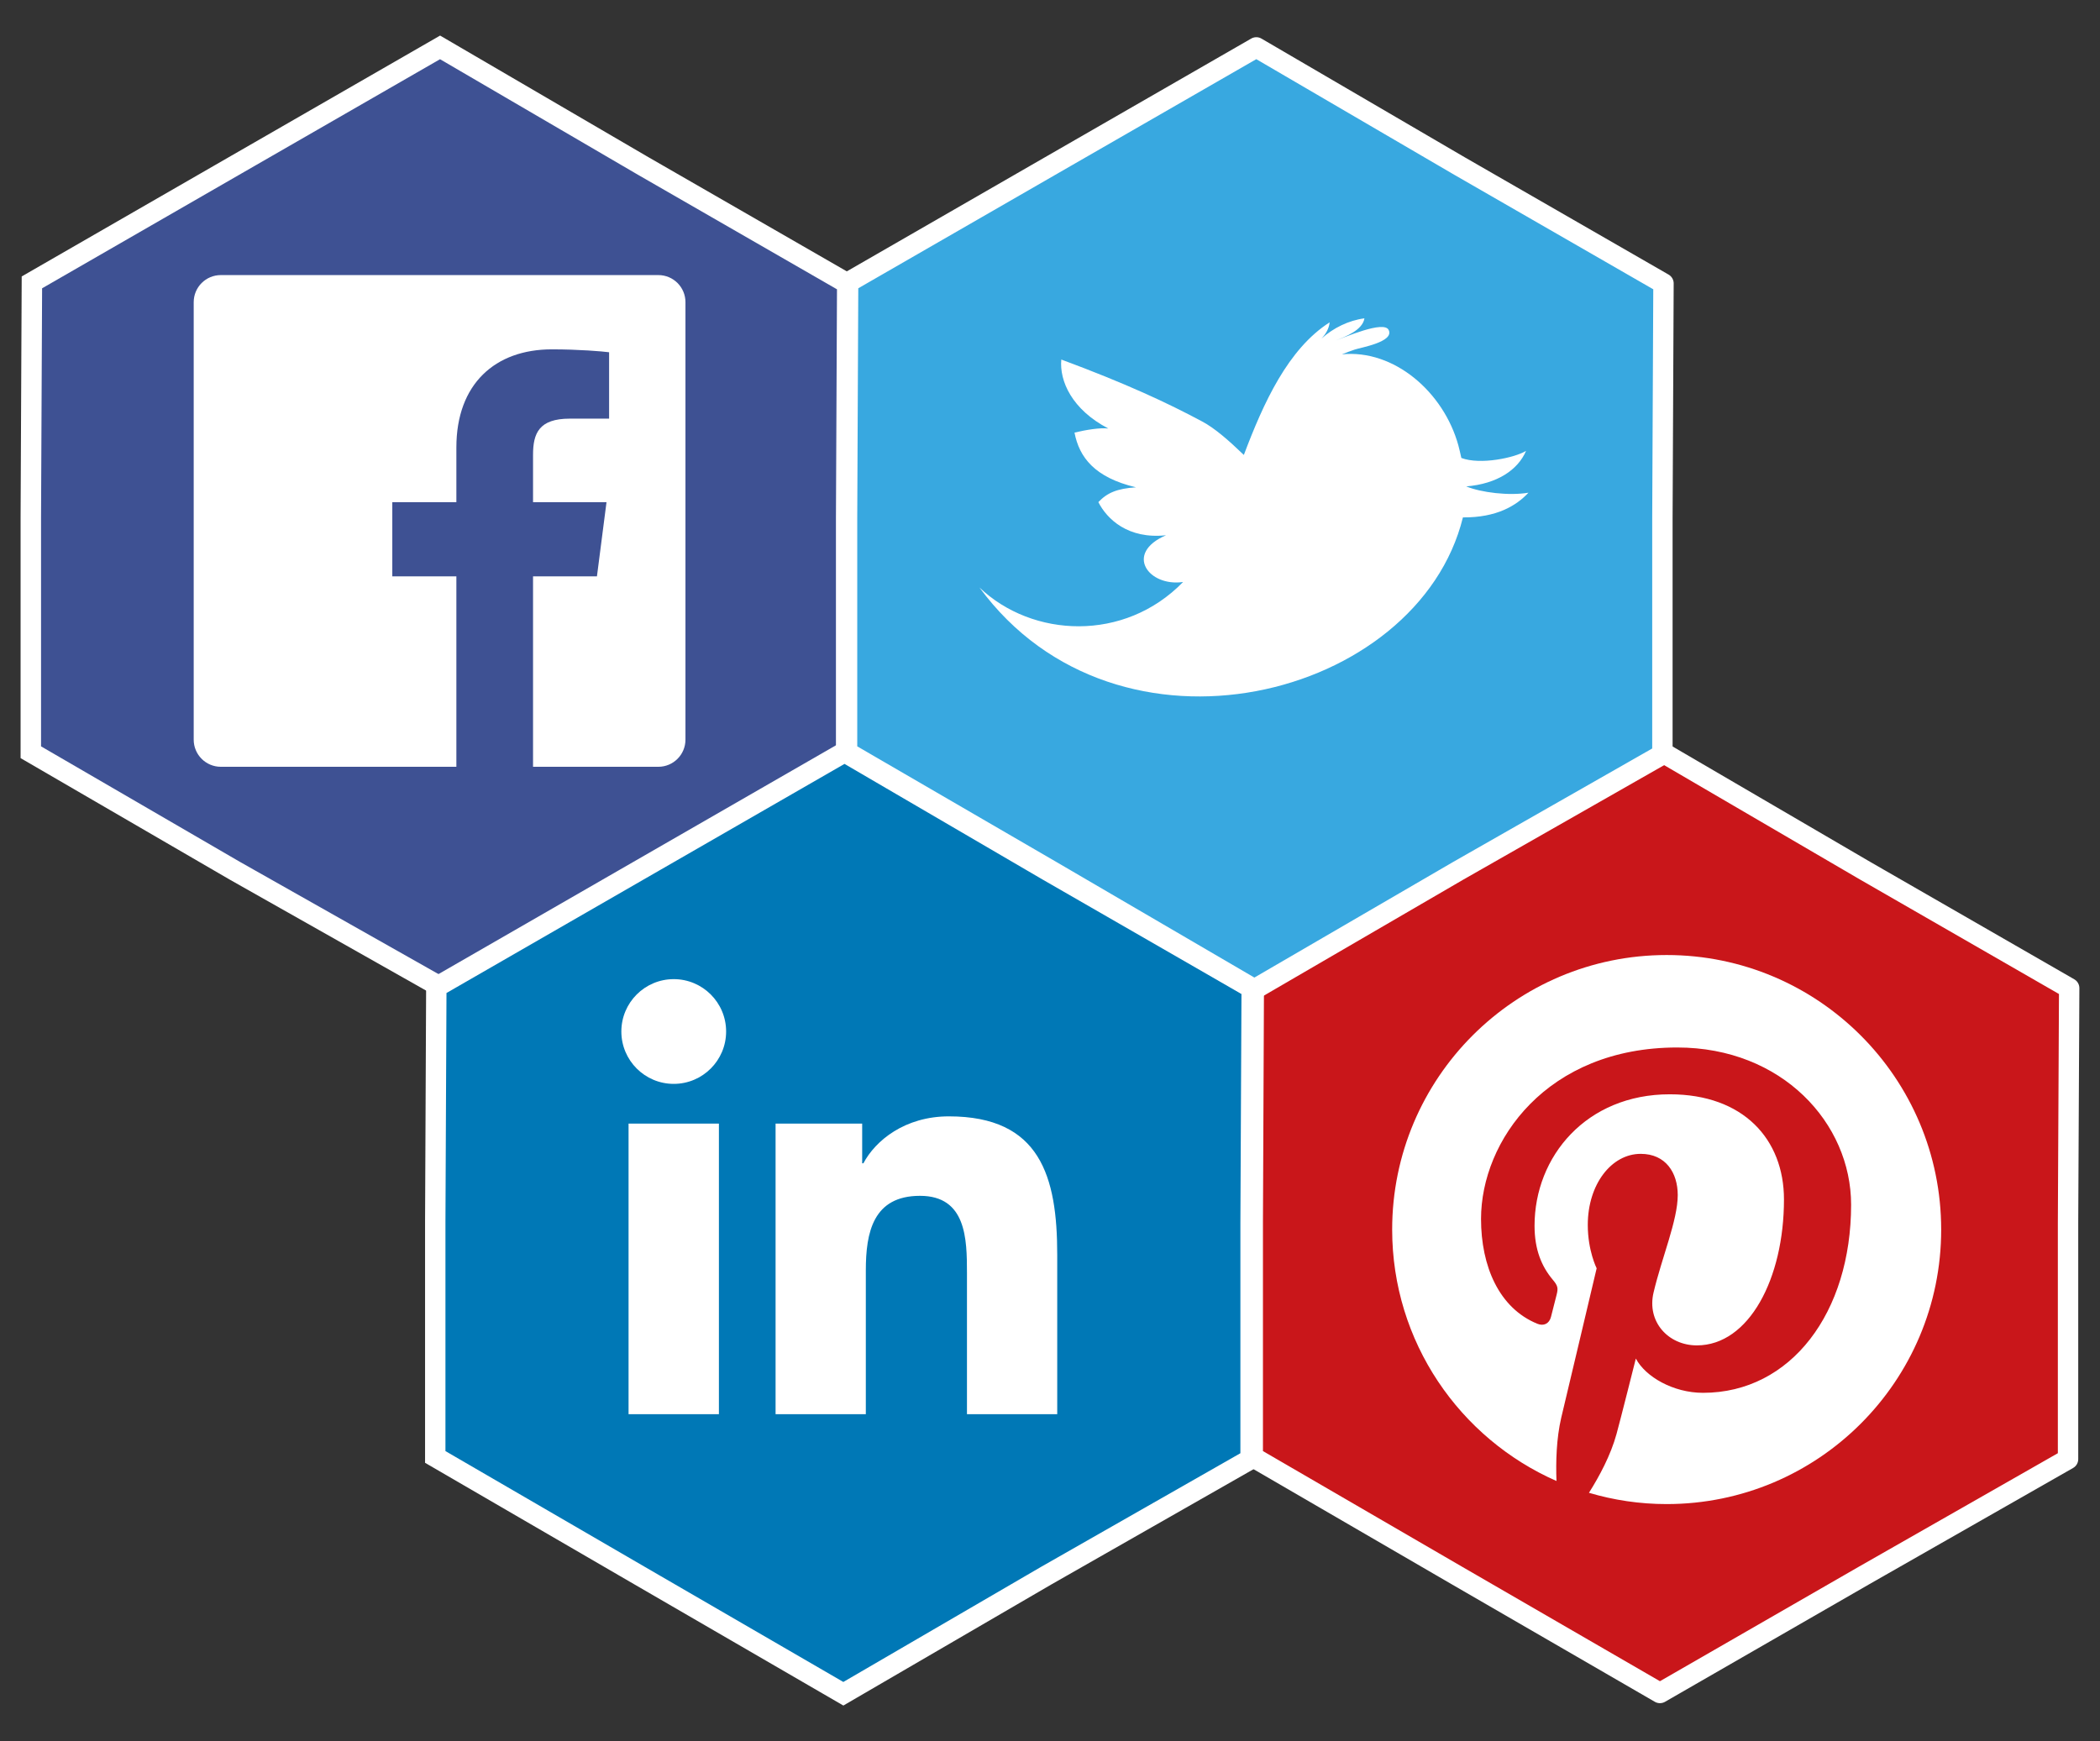 <?xml version="1.0" encoding="utf-8"?>
<!-- Generator: Adobe Illustrator 16.0.0, SVG Export Plug-In . SVG Version: 6.00 Build 0)  -->
<!DOCTYPE svg PUBLIC "-//W3C//DTD SVG 1.1//EN" "http://www.w3.org/Graphics/SVG/1.1/DTD/svg11.dtd">
<svg version="1.1" id="Layer_1" xmlns="http://www.w3.org/2000/svg" xmlns:xlink="http://www.w3.org/1999/xlink" x="0px" y="0px"
	 width="205px" height="170px" viewBox="0 0 205 170" enable-background="new 0 0 205 170" xml:space="preserve">
<rect x="0" y="0" width="205" height="170" fill="#333333" stroke="none"/>
<g>
	<g>
		
			<polygon fill-rule="evenodd" clip-rule="evenodd" fill="#C9161A" stroke="#FFFFFF" stroke-width="1.99" stroke-linejoin="round" stroke-miterlimit="10" points="
			162.244,73.434 182.07,85.013 201.992,96.477 201.88,119.418 201.88,142.465 181.968,153.824 162.041,165.297 142.216,153.824 
			122.293,142.252 122.293,119.307 122.393,96.377 142.318,84.904 		"/>
		<polygon fill="#3E5193" stroke="#FFFFFF" stroke-width="1.997" stroke-miterlimit="10" points="23.032,16.097 3.114,27.57 
			3.008,50.506 3.008,73.446 22.934,85.022 42.991,96.359 42.991,96.359 62.677,85.022 82.602,73.662 82.602,50.61 82.707,27.671 
			62.786,16.204 42.959,4.627 		"/>
		<polygon fill="#0078B6" stroke="#FFFFFF" stroke-width="1.99" stroke-miterlimit="10" points="62.518,84.904 42.593,96.377 
			42.489,119.312 42.489,142.252 62.415,153.826 82.327,165.373 82.327,165.373 102.16,153.826 122.081,142.467 122.081,119.418 
			122.188,96.477 102.269,85.01 82.443,73.434 		"/>
		<g>
			<path fill="#FFFFFF" d="M61.359,109.705h8.82v28.371h-8.82V109.705z M65.771,95.6c2.821,0,5.112,2.291,5.112,5.113
				c0,2.82-2.291,5.113-5.112,5.113c-2.825,0-5.115-2.293-5.115-5.113C60.656,97.891,62.946,95.6,65.771,95.6"/>
			<path fill="#FFFFFF" d="M75.711,109.705h8.454v3.877h0.117c1.178-2.23,4.058-4.584,8.346-4.584
				c8.931,0,10.578,5.877,10.578,13.516v15.562h-8.812v-13.799c0-3.291-0.059-7.52-4.583-7.52c-4.588,0-5.29,3.582-5.29,7.283
				v14.035h-8.81V109.705z"/>
		</g>
		<polygon fill="#38A8E0" stroke="#FFFFFF" stroke-width="1.99" stroke-linejoin="round" stroke-miterlimit="10" points="
			102.712,16.097 82.792,27.57 82.689,50.506 82.689,73.444 102.614,85.016 122.451,96.598 122.451,96.598 142.359,85.016 
			162.282,73.659 162.282,50.61 162.388,27.671 142.464,16.204 122.641,4.627 		"/>
		<path id="Twitter__x28_alt_x29__29_" fill="#FFFFFF" d="M143.131,47.49c3.015-0.243,5.05-1.612,5.841-3.468
			c-1.088,0.668-4.454,1.395-6.316,0.693c-0.09-0.432-0.195-0.844-0.291-1.225c-1.432-5.209-6.277-9.404-11.369-8.894
			c0.416-0.168,0.832-0.325,1.239-0.461c0.574-0.201,3.859-0.742,3.335-1.898c-0.429-1.022-4.45,0.775-5.202,1.007
			c0.992-0.367,2.65-1.021,2.827-2.163c-1.531,0.202-3.038,0.932-4.195,1.981c0.426-0.445,0.741-0.998,0.799-1.59
			c-4.071,2.604-6.456,7.854-8.376,12.947c-1.521-1.463-2.857-2.621-4.064-3.264c-3.38-1.81-7.416-3.699-13.756-6.051
			c-0.193,2.094,1.035,4.883,4.592,6.736c-0.773-0.101-2.181,0.125-3.303,0.398c0.461,2.4,1.951,4.383,6.002,5.342
			c-1.849,0.121-2.809,0.533-3.674,1.445c0.847,1.668,2.904,3.635,6.605,3.235c-4.121,1.777-1.688,5.056,1.667,4.563
			c-5.716,5.891-14.716,5.465-19.881,0.535c13.491,18.391,42.827,10.877,47.198-6.84c3.275,0.023,5.204-1.13,6.398-2.412
			C147.323,48.424,144.587,48.094,143.131,47.49z"/>
		<g>
			<g>
				<path fill="#FFFFFF" d="M162.698,93.246c-14.793,0-26.796,12.01-26.796,26.805c0,10.971,6.602,20.4,16.04,24.549
					c-0.069-1.877-0.01-4.125,0.46-6.16c0.525-2.17,3.462-14.607,3.462-14.607s-0.866-1.709-0.866-4.234
					c0-3.971,2.312-6.941,5.167-6.941c2.439,0,3.615,1.842,3.615,4.027c0,2.453-1.56,6.113-2.36,9.51
					c-0.677,2.85,1.432,5.164,4.225,5.164c5.082,0,8.505-6.521,8.505-14.246c0-5.877-3.959-10.27-11.15-10.27
					c-8.13,0-13.198,6.064-13.198,12.834c0,2.338,0.691,3.969,1.765,5.254c0.499,0.588,0.562,0.822,0.386,1.496
					c-0.128,0.488-0.419,1.676-0.546,2.15c-0.172,0.676-0.729,0.922-1.332,0.67c-3.755-1.531-5.497-5.639-5.497-10.236
					c0-7.615,6.419-16.738,19.153-16.738c10.234,0,16.973,7.393,16.973,15.35c0,10.506-5.854,18.367-14.461,18.367
					c-2.897,0-5.62-1.568-6.553-3.348c0,0-1.553,6.178-1.888,7.375c-0.567,2.066-1.673,4.125-2.689,5.734
					c2.408,0.715,4.954,1.102,7.587,1.102c14.797,0,26.797-12.002,26.797-26.801C189.495,105.256,177.495,93.246,162.698,93.246z"/>
			</g>
		</g>
		<path id="White_3_" fill="#FFFFFF" d="M64.269,26.858h-42.71c-1.465,0-2.65,1.184-2.65,2.648v42.712
			c0,1.463,1.186,2.649,2.65,2.649h22.992V56.276h-6.255V49.03h6.255v-5.343c0-6.2,3.788-9.577,9.319-9.577
			c2.649,0,4.926,0.196,5.59,0.283v6.48l-3.836,0.002c-3.01,0-3.589,1.432-3.589,3.529v4.625h7.172l-0.934,7.246h-6.238v18.592
			h12.233c1.46,0,2.646-1.187,2.646-2.649V29.506C66.915,28.042,65.729,26.858,64.269,26.858z"/>
	</g>
</g>
</svg>
